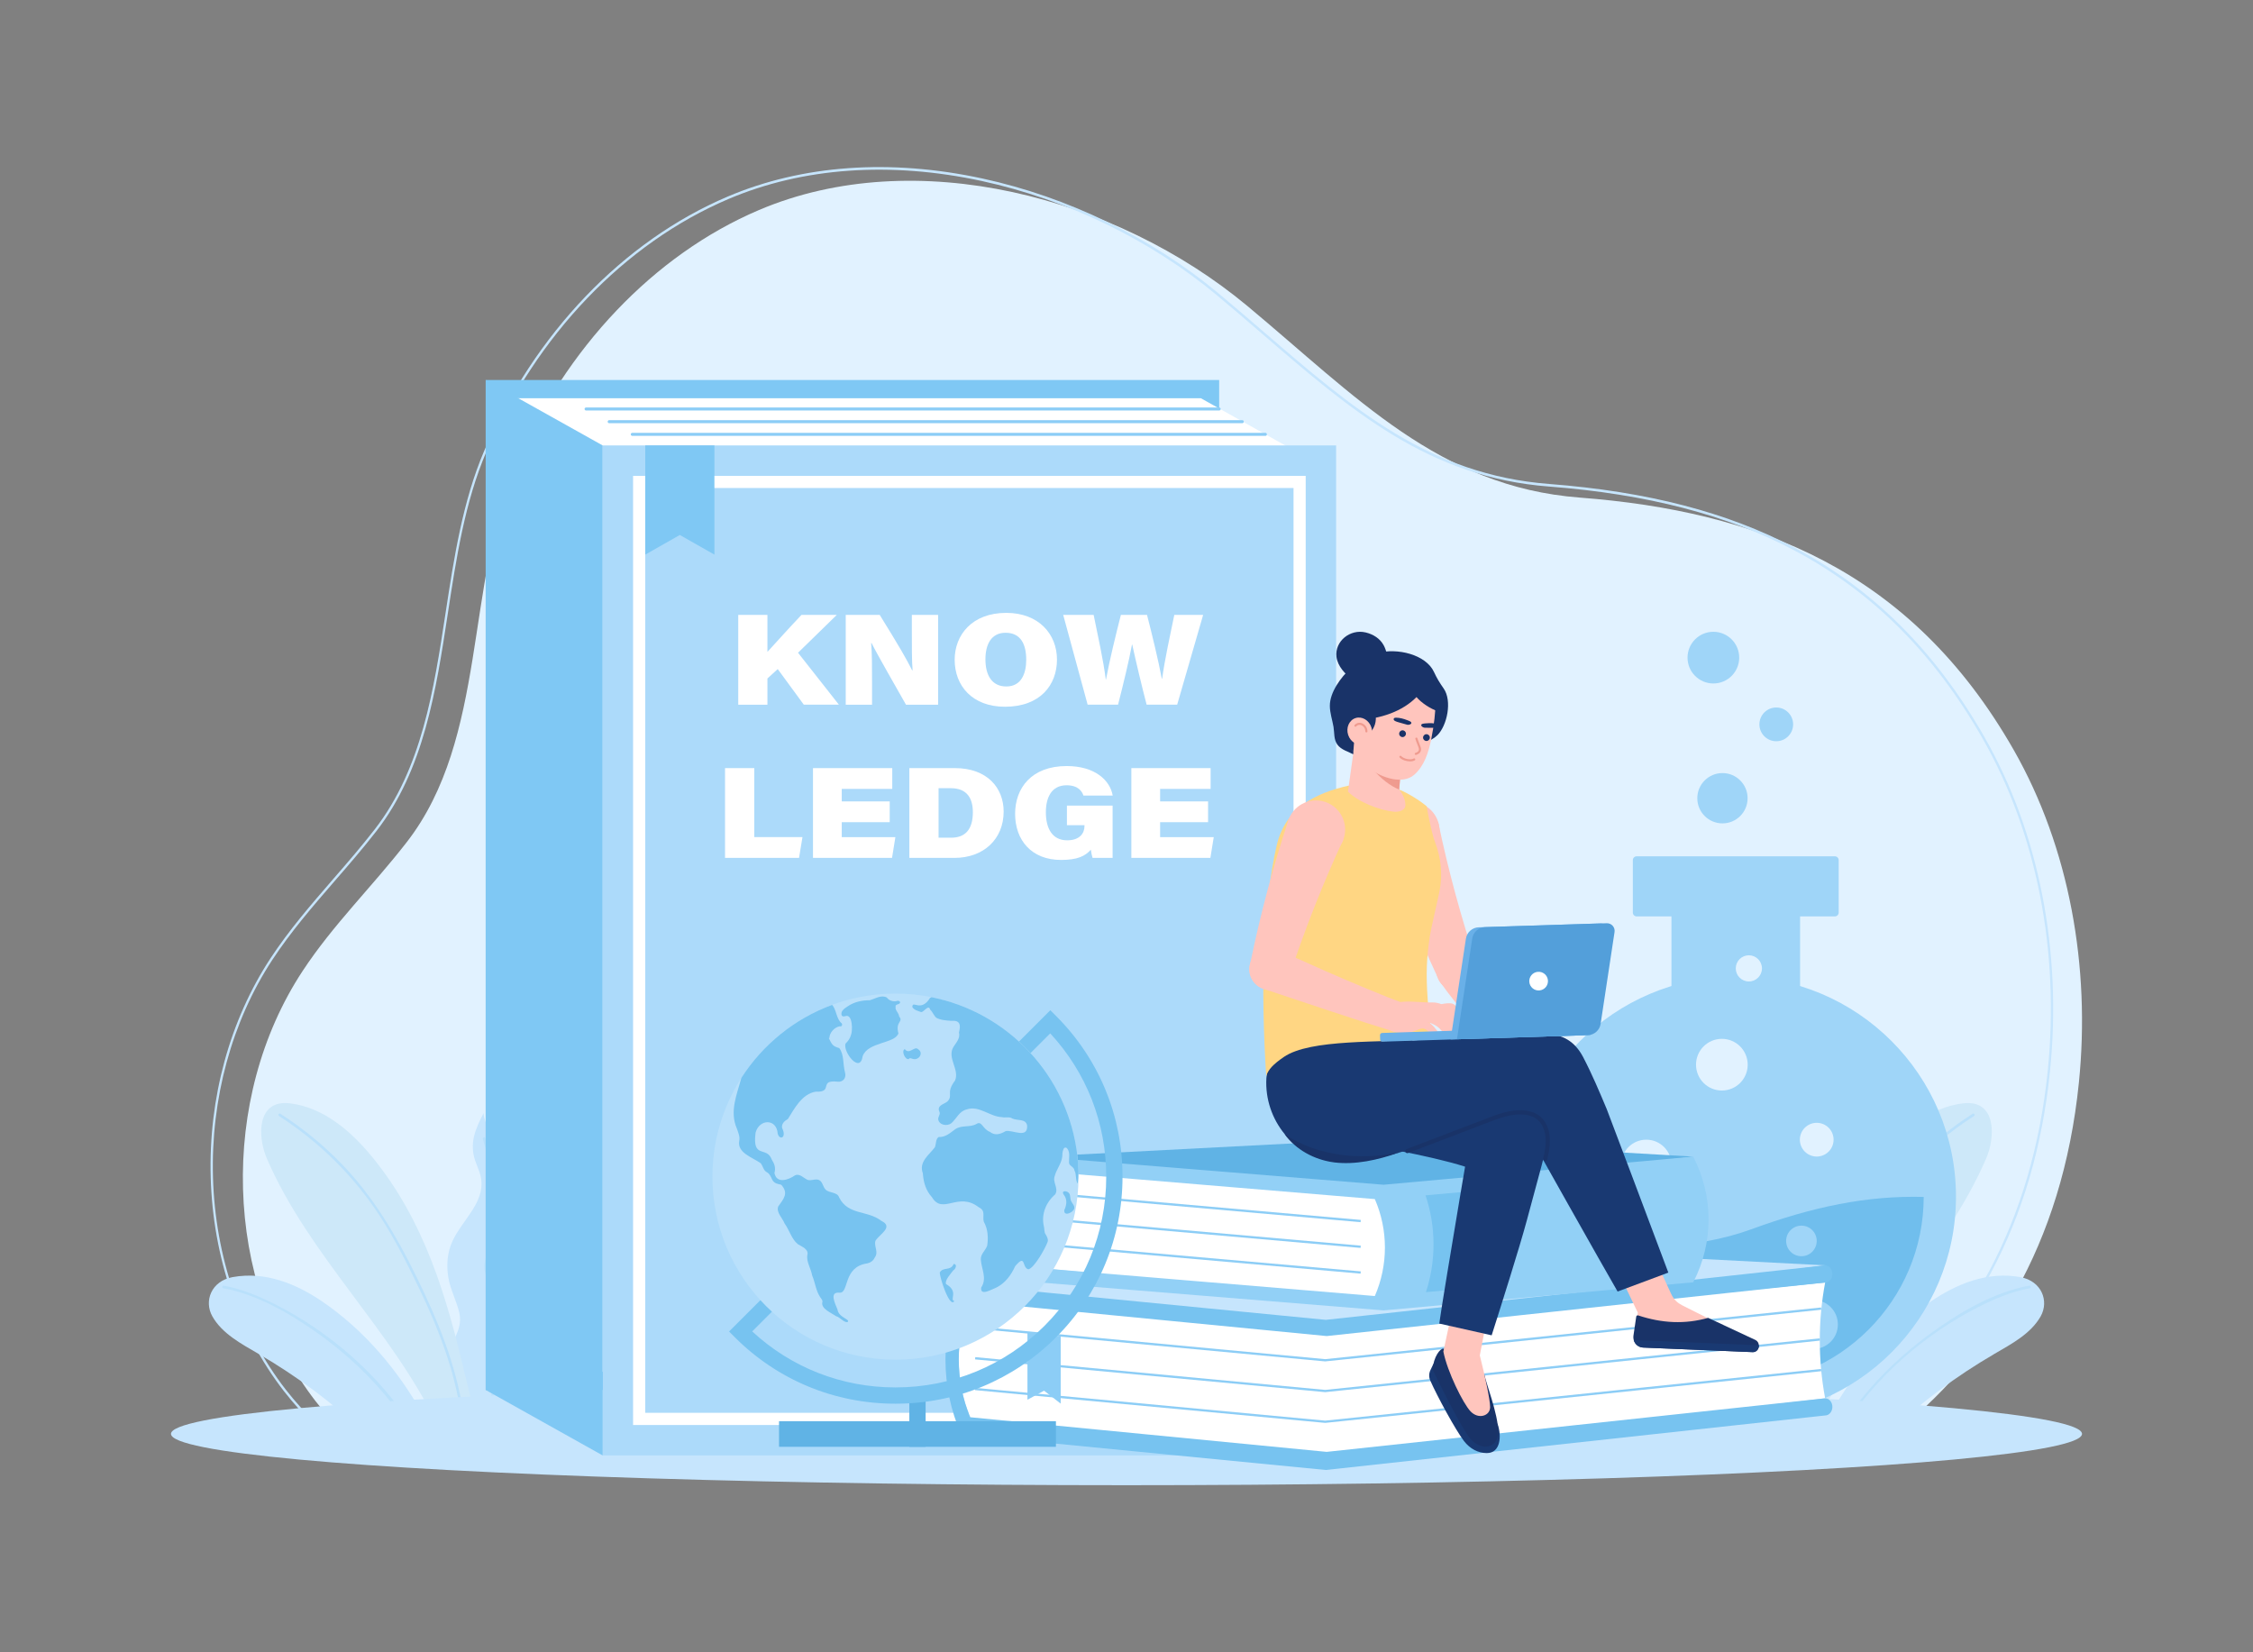 <svg xmlns="http://www.w3.org/2000/svg" enable-background="new 0 0 3000 2200" viewBox="0 0 3000 2200"><rect x="0" y="0" width="3000" height="2200" fill="#808080" stroke="none"/><path fill="#e1f2ff" d="M2515.99,1914.05H464c-15.6-14.87-30.19-30.86-43.57-48.12c-123.48-159.32-128.85-403.64-17.64-572.84
				c40.69-61.9,92.3-111.91,138.67-171.57c108.15-139.14,77.41-344.5,146.31-504.97c65.3-152.08,182.03-276.97,322.65-336.82
				c208.39-88.69,475.8-17.79,650.62,127.76c144.67,120.45,255.19,240.66,442.28,255.03c235.69,18.1,440.52,95.26,577.83,335.62
				c74.62,130.63,102.57,289.73,87.04,443.09C2746.23,1658.23,2649.41,1809.84,2515.99,1914.05z"/><path fill="#c6e5fd" d="M360.18,1275.97c25.05-38.01,53.25-70.6,83.12-105.1c20.08-23.08,38.12-44.03,55.69-66.65
					c62.62-80.6,78.71-185.87,94.28-287.76c11.22-73.45,22.82-149.41,51.66-216.6c66.89-155.74,184.96-278.97,323.94-338.09
					c99.31-42.29,216.6-50.63,339.16-24.12c114.04,24.73,225.42,78.79,313.61,152.22c21.26,17.65,42.51,35.99,61.25,52.17
					c118.36,101.99,220.58,190.07,379.86,202.35c130.78,10.04,237.61,37.74,326.57,84.67c104.96,55.4,187.72,137.86,253,252.11
					c72.57,126.95,103.61,284.93,87.42,444.86c-20.22,199.51-105.41,359.2-253.39,474.78l-0.39,0.3h-23.45v-3.44h22.51
					c146.9-114.82,231.58-273.63,251.69-472.02c16.11-159.14-14.77-316.32-86.95-442.6c-64.96-113.69-147.31-195.75-251.73-250.86
					c-88.62-46.74-195.09-74.34-325.49-84.36c-160.2-12.33-262.75-100.71-381.5-203.04c-18.74-16.16-39.97-34.5-61.21-52.13
					c-87.83-73.14-198.77-126.98-312.37-151.62c-122.01-26.38-238.71-18.1-337.52,23.97c-138.26,58.8-255.71,181.4-322.27,336.37
					c-28.65,66.74-40.21,142.45-51.41,215.77c-15.63,102.27-31.79,208.02-94.97,289.35c-17.62,22.68-35.71,43.66-55.81,66.78
					c-29.79,34.42-57.92,66.92-82.85,104.74c-53.94,82.12-82,184.99-79.03,289.63c2.97,105.43,37.28,205.65,96.62,282.21
					c13.01,16.72,27.58,32.8,43.32,47.79h23.9v3.44h-24.5l-0.71-0.09l-0.45-0.52c-15.93-15.16-30.68-31.42-43.85-48.35
					c-59.8-77.16-94.38-178.15-97.37-284.37C277.56,1462.34,305.84,1358.71,360.18,1275.97z"/><path fill="#c6e5fd" d="M2294.85,1708.21c2.99,24.38,4.71,48.75,5.3,73.05c0.42,15.52,0.35,31.01-0.18,46.47
					c-0.42,13.14-1.16,26.27-2.28,39.34c-0.18,2.7-0.39,5.41-0.63,8.08c-0.79,8.47-1.73,16.91-2.75,25.34h48.62
					c12.14-20.87,20.11-43.57,27.46-67.42c19.39-62.69,27.04-131.25,15.95-197.46c-6.5-38.84-21.92-79.9-57.53-105.79
					c-22.94-16.68-48.75-5.72-55.39,16.23c-7.52,24.87,0.18,52.12,6.18,77.45C2286.31,1651.66,2291.41,1679.76,2294.85,1708.21z"/><path fill="#b9e0fb" d="M2352.7,1663.25c8.32,60.02,6.15,122.33-9.98,180.88c-5.35,19.4-12.38,38.27-21.05,56.36h3.91
						c44.36-93.49,45.3-208.41,15.95-305.76c-6.88-22.76-15.63-45.48-28.62-65.5c-1.19-1.9-4.25-0.14-3.02,1.79
						C2334.99,1569.79,2346.44,1618.05,2352.7,1663.25z"/><path fill="#c6e5fd" d="M2522.78,1900.49c19.01-17.35,38.84-33.93,59.69-49.47c23.43-17.46,47.77-33.51,73.23-48.36
					c22.93-13.35,48.47-26.87,61.53-49.91c11.52-20.37,1.44-47.1-26.97-52.3c-44.18-8.04-85.31,9.41-118.57,31.96
					c-56.65,38.39-101.89,92.27-134.52,150.68c-3.25,5.81-6.37,11.6-9.39,17.41H2522.78z"/><path fill="#b9e0fb" d="M2454.91,1900.49c43.55-68.4,109.08-124.47,179.54-160.32c21.56-10.96,44.39-20.48,68.28-24.97
						c2.21-0.42,1.3-3.79-0.91-3.37c-47.31,8.89-92.02,35.19-130.48,63.11c-46.98,34.11-88.81,76.44-120.1,125.55H2454.91z"/><path fill="#b9e0fb" d="M2183.33,1678.14c56.14,61.47,88.65,140.87,104.12,222.35h3.56c-15.39-81.3-47.49-160.46-102.94-222.31
						c-1.44-1.65-2.91-3.27-4.43-4.88c-1.55-1.69-4.04,0.81-2.49,2.46C2181.89,1676.53,2182.63,1677.33,2183.33,1678.14z"/><path fill="#cde8f9" d="M2231.73,1770.03c-11.84,5.26-26,6.83-39.52,4.39s-26.31-8.89-35.68-17.98
						c11.33-6.63,23.2-10.64,37.2-8.47S2222.66,1760.23,2231.73,1770.03z"/><path fill="#cde8f9" d="M2276.06,1882.63c-12,3.96-25.52,4.21-37.74,0.7c-12.22-3.51-23.05-10.76-30.21-20.22
						c11.76-5.3,23.57-8.07,36.28-4.78C2257.1,1861.63,2269.3,1872.53,2276.06,1882.63z"/><path fill="#cde8f9" d="M2239,1649.55c-17.08,14.04-23.47,37.08-15.93,57.46c11.27-2.1,20.65-12.24,22.01-22.2
						C2246.44,1674.84,2244.71,1658.67,2239,1649.55z"/><path fill="#cde8f9" d="M2201.15,1711.88c-20.51,13.98-48.96,9.89-66.01-9.5C2156.23,1690.19,2182.85,1694.52,2201.15,1711.88z"/><path fill="#cde8f9" d="M2316.73,1769.22c-24.6,12.87-38.86,38.61-35.56,64.16c14.2-0.06,28.39-10,32.87-21.42
						C2318.51,1800.55,2321.02,1781.16,2316.73,1769.22z"/><path fill="#cde8f9" d="M2253.34,1834.46c-28.72,12.07-61.87,1.21-76.93-25.21C2205.32,1799.39,2236.21,1810.15,2253.34,1834.46z"/><path fill="#cde8f9" d="M2297.24,1878.04c-2.44-23.82,16.85-41.75,44.78-41.6C2342.43,1859.52,2323.89,1875.98,2297.24,1878.04z"/><path fill="#cde8f9" d="M2134.61,1629.63c13.5,2.63,26.68,8.03,36.76,16.55c10.08,8.52,16.78,20.33,16.69,32.13
						c-14.4-0.02-30.6-3.99-40.77-13.37C2137.11,1655.57,2133.66,1642.01,2134.61,1629.63z"/><path fill="#cde8f9" d="M2290.02,1703.07c1.63,11.81,0.07,23.96-6.02,34.21c-6.08,10.25-16.96,18.4-30.12,20.89
						c-4.84-11.99-5.88-26.34,1.12-36.86C2262,1710.8,2275.93,1704.97,2290.02,1703.07z"/><path fill="#cde8f9" d="M2371.15,1900.49h44.91c0.19-0.39,0.42-0.74,0.61-1.14c60.73-127.94,172.2-227.23,228.22-357.3
					c11.89-27.62,14.05-78.22-30.75-73c-44.75,5.22-81.83,37.16-110.28,72.09c-69.15,84.88-98.64,185.03-123.21,290.2
					c-4.96,21.24-13.22,44.71-9.94,66.88C2370.82,1899.04,2371.01,1899.72,2371.15,1900.49z"/><path fill="#b9e0fb" d="M2384.23,1900.49c6.07-61.94,27.58-121.21,54-177.34c28.49-60.53,60.4-119.58,106.85-168.36
						c24.95-26.2,52.98-49.25,83.4-68.83c1.89-1.22,0.14-4.26-1.77-3.03c-53.09,34.18-98.98,79.06-133.81,131.76
						c-20.23,30.6-36.94,63.59-52.88,96.59c-14.87,30.79-28.44,62.29-39.06,94.82c-10.02,30.71-17.14,62.28-20.24,94.4H2384.23z"/><path fill="#c6e5fd" d="M606.02,1843.5c1.55,1.9,3.2,3.79,4.92,5.72c2.53,2.99,5.2,6.08,7.83,9.48c4.53,5.9,8.15,12.47,10.75,19.42
					c2.73,7.16,4.26,14.72,4.78,22.36h77.43c0.01-4.02-0.27-8.05-0.9-12.07c-1.55-9.98-4.21-19.95-4.11-29.75
					c0.04-3.27,0.39-6.5,1.19-9.73c1.05-4.14,2.74-7.97,4.88-11.59c4.95-8.29,12.19-15.45,18.86-22.9c2-2.21,3.93-4.46,5.76-6.78
					c7.8-9.87,13.21-21.5,16.12-33.75c3.3-13.73,3.51-28.27,0.49-42.01c-1.05-5.09-2.6-10.05-4.6-14.82
					c-12.05-29.08-47.66-46.12-49.38-80.64c-1.23-24.83,18.26-49.42,9.87-72.84c-6.36-17.84-22.37-29.29-37.48-39.48
					c-7.8-5.27-13.98-8.53-19.32-16.79c-2.84-4.39-9.38-18.05-9.1-25.32c-5.27,10.12-10.36,20.44-12.93,31.54
					c-2.39,10.4-1.93,21.35,1.51,31.43c3.51,10.22,8.46,19.32,8.6,30.45c0.42,28.8-25.78,50.05-38.18,76.01
					c-7.52,15.67-8.82,32.66-6.01,49.66c2.84,17,11.48,31.65,14.89,48.36c2.21,11.03-1.02,20.76-5.3,30.31
					c-3.13,7.06-6.85,14.01-9.31,21.35c-0.63,1.93-1.19,3.93-1.62,5.94c-0.07,0.21-0.11,0.39-0.14,0.6
					c-3.37,16.4,2.25,25.92,10.43,35.79C605.99,1843.46,606.02,1843.46,606.02,1843.5z"/><path fill="#c6e5fd" d="M572.21,1900.49c-3.03-5.8-6.14-11.59-9.39-17.41c-32.63-58.41-77.87-112.29-134.52-150.68
					c-33.26-22.55-74.39-40-118.57-31.96c-28.41,5.2-38.49,31.93-26.94,52.3c13.03,23.04,38.56,36.56,61.5,49.91
					c25.46,14.86,49.8,30.91,73.23,48.36c20.85,15.54,40.67,32.13,59.69,49.47H572.21z"/><g><path fill="#b9e0fb" d="M544.62,1900.49h4.63c-44.02-70-110.87-127.4-182.76-163.76c-21.57-10.92-44.43-20.41-68.31-24.9
						c-2.18-0.42-3.13,2.95-0.91,3.37c46.01,8.68,89.39,33.96,126.97,60.87C471.26,1809.74,513.17,1851.76,544.62,1900.49z"/></g><g><path fill="#b9e0fb" d="M727.85,1900.49c21.17-71.43,56.84-139.18,111.49-190.21c0.74-0.74,1.51-1.4,2.25-2.11
						c1.65-1.51-0.84-4-2.49-2.46c-1.44,1.33-2.88,2.67-4.32,4.07c-54.12,51.38-89.53,119.26-110.55,190.7H727.85z"/></g><g><path fill="#cde8f9" d="M786.77,1793.06c10.74,5.84,23.94,8.38,36.84,7.1c12.9-1.28,25.41-6.38,34.9-14.23
						c-10.16-7.08-21.02-11.75-34.35-10.76C810.84,1776.16,796.04,1784.53,786.77,1793.06z"/><path fill="#cde8f9" d="M736.62,1895.63c10.99,4.62,23.69,5.87,35.44,3.49c11.75-2.38,22.48-8.39,29.93-16.75
						c-10.66-5.87-21.57-9.36-33.77-7.22C756.03,1877.3,743.74,1886.64,736.62,1895.63z"/><path fill="#cde8f9" d="M788.98,1679.2c15.01,14.48,19.29,36.64,10.67,55.23c-10.45-2.82-18.5-13.07-19.04-22.53
						C780.08,1702.43,782.92,1687.35,788.98,1679.2z"/><path fill="#cde8f9" d="M819.89,1740.67c18.24,14.69,45.3,12.97,62.8-3.97C863.77,1723.64,838.4,1725.71,819.89,1740.67z"/><path fill="#cde8f9" d="M706.89,1785.92c22.17,13.95,33.65,39.23,28.63,63.01c-13.35-1.13-25.95-11.54-29.31-22.61
						C702.86,1815.25,701.95,1796.83,706.89,1785.92z"/><path fill="#cde8f9" d="M761.6,1852.03c26.11,13.51,58.1,5.78,74.24-17.94C809.4,1822.66,779.54,1830.46,761.6,1852.03z"/><path fill="#cde8f9" d="M717.04,1889.72c4.09-22.22-12.71-40.53-38.99-42.49C675.93,1868.91,692.14,1885.79,717.04,1889.72z"/><path fill="#cde8f9" d="M888.65,1668.31c-12.89,1.46-25.7,5.55-35.81,12.81c-10.12,7.26-17.31,17.86-18.11,28.96
						c13.54,1.06,29.08-1.46,39.35-9.51S888.61,1680.02,888.65,1668.31z"/><path fill="#cde8f9" d="M736.97,1725.71c-2.42,10.98-1.86,22.53,3.09,32.62c4.95,10.09,14.57,18.58,26.76,21.91
						c5.45-10.91,7.51-24.33,1.72-34.75C762.75,1735.08,750.08,1728.56,736.97,1725.71z"/></g><path fill="#cde8f9" d="M583.93,1900.49h44.91c0.14-0.77,0.34-1.45,0.46-2.26c3.27-22.18-4.98-45.64-9.94-66.88
					c-24.58-105.17-54.06-205.32-123.21-290.2c-28.46-34.93-65.53-66.87-110.28-72.09c-44.79-5.22-42.64,45.39-30.75,73
					c56.01,130.07,167.49,229.35,228.22,357.3C583.51,1899.75,583.73,1900.1,583.93,1900.49z"/><g><path fill="#b9e0fb" d="M505.68,1618.92c18.92,29.03,34.73,60.12,49.87,91.25c15.06,30.96,28.83,62.62,39.61,95.34
						c10.17,30.89,17.45,62.65,20.6,94.97h3.52c-5.99-61.51-27.06-120.39-53.13-176.22c-29.08-62.3-61.89-123.04-109.78-173.03
						c-24.89-25.98-52.84-48.84-83.09-68.31c-1.91-1.23-3.67,1.81-1.77,3.03C424.91,1520.33,470.99,1565.67,505.68,1618.92z"/></g><g><path fill="#b9e0fb" d="M671.28,1609.3c-1.02,18.69-9.31,33.3-17.74,49.45c-5.58,10.68-10.22,22.16-7.9,34.39
						c2.6,13.7,11.13,25.36,17.67,37.33c8.5,15.49,12.22,32.52,10.68,50.12c-2.77,32.21-19.35,61.22-22.58,93.39
						c-0.88,8.81-1,17.66-0.78,26.5h3.51c-0.18-6.85-0.17-13.71,0.29-20.57c2.18-32.45,17.98-61.25,22.41-93.21
						c2.04-14.89,1.05-29.96-4.11-44.15c-4.78-13.07-13.21-24.23-19.07-36.77c-8.61-18.44-3.65-33.37,5.69-50.37
						c7.06-12.85,13.14-25.18,14.89-39.97c1.9-15.7,0.74-33.75-5.65-48.36c-3.09-7.09-7.23-13.59-10.85-20.41
						c-5.23-9.87-8.89-20.27-11.34-31.12c-0.49-2.21-3.86-1.3-3.37,0.91c3.51,15.59,10.08,28.91,17.7,42.78
						C669.24,1574.81,672.23,1591.6,671.28,1609.3z"/></g><ellipse cx="1500" cy="1909.17" fill="#c6e5fd" rx="1272.33" ry="68.35"/><g><rect width="976.65" height="1344.78" x="646.74" y="505.96" fill="#7fc8f4"/><polygon fill="#fff" points="671.04 530.27 671.04 1826.44 1754.81 1826.44 1754.81 617.38 1599.08 530.27"/><rect width="976.65" height="1344.78" x="802.47" y="593.07" fill="#acdafa"/><polygon fill="#7fc8f4" points="802.47 1937.85 646.74 1850.75 646.74 505.96 802.47 593.07"/><path fill="#fff" d="M1738.61,1897.34H842.98V633.58h895.63V1897.34z M859.19,1881.14h863.22V649.79H859.19V1881.14z"/><path fill="#8ccdf6" d="M1623.39,546.59H780.42c-1.12,0-2.03-0.91-2.03-2.03c0-1.12,0.91-2.03,2.03-2.03h842.96
								c1.12,0,2.03,0.91,2.03,2.03C1625.41,545.68,1624.5,546.59,1623.39,546.59z"/><path fill="#8ccdf6" d="M1654.15,563.47H811.19c-1.12,0-2.03-0.91-2.03-2.03c0-1.12,0.91-2.03,2.03-2.03h842.96
								c1.12,0,2.03,0.91,2.03,2.03C1656.17,562.57,1655.27,563.47,1654.15,563.47z"/><path fill="#8ccdf6" d="M1684.92,580.36H841.95c-1.12,0-2.03-0.91-2.03-2.03c0-1.12,0.91-2.03,2.03-2.03h842.96
								c1.12,0,2.03,0.91,2.03,2.03C1686.94,579.46,1686.04,580.36,1684.92,580.36z"/><g><polygon fill="#7fc8f4" points="951.28 738.46 905.23 712.31 859.19 738.46 859.19 593.07 951.28 593.07"/></g><g><path fill="#fff" d="M983.02,818.74h38.84V868c14.49-15.74,26.94-29.89,45.36-49.27h47.01l-51.61,50.37l54.43,69.18h-46.73
						l-34.73-47.42l-13.73,12.54v34.89h-38.84V818.74z"/><path fill="#fff" d="M1126.14,938.28V818.74h45.27c26.48,42.82,35.42,58.35,43.13,73.74h0.64
						c-1.07-11.24-1.02-32.86-1.02-52.64v-21.1h34.98v119.54h-42.77c-9.32-16.6-38.71-67.5-45.8-82.05h-0.58
						c1.14,13.66,1.2,29.53,1.2,52.98v29.08H1126.14z"/><path fill="#fff" d="M1407.43,878.23c0,33.75-22.28,62.78-69.28,62.78c-43.11,0-66.95-27.52-66.95-62.6
						c0-32.92,23.1-62.39,68.72-62.39C1383.07,816.01,1407.43,844.34,1407.43,878.23z M1312.16,877.82c0,20.79,8.27,36.2,27.86,36.2
						c20.14,0,26.46-17.62,26.46-35.51c0-20.75-7.33-36-27.52-36C1319.73,842.51,1312.16,858.31,1312.16,877.82z"/><path fill="#fff" d="M1448.26,938.28l-32.54-119.54h40.54c5.38,26.36,13.22,61.81,16.12,85.9h0.35
						c4.44-24.31,12.99-59.26,19.79-85.9h34.81c6.59,25.58,15.26,61.33,19.68,84.94h0.46c3.4-25.41,11.15-60.51,16.17-84.94h38.41
						l-34.58,119.54h-40.67c-6.58-25.1-14.36-58.05-19.16-80.01h-0.35c-3.98,21.77-11.7,53.1-18.54,80.01H1448.26z"/><path fill="#fff" d="M965.42,1022.71h38.96v91.88h64.16l-4.56,27.66h-98.56V1022.71z"/><path fill="#fff" d="M1184.71,1094.7h-63.87v19.96h71.41l-4.46,27.6h-105.25v-119.54h105.56v27.66h-67.26v16.66h63.87V1094.7z"/><path fill="#fff" d="M1210.87,1022.71h60.56c43.13,0,64.99,26.41,64.99,57.86c0,36.93-27.01,61.69-65.37,61.69h-60.18V1022.71z
						 M1249.76,1115.38h16.78c19.26,0,28.88-11.61,28.88-33.91c0-18.34-7.63-31.78-28.83-32h-16.83V1115.38z"/><path fill="#fff" d="M1481.52,1142.25h-26.72c-0.86-2.55-1.71-6.79-2.28-10.87c-7.66,8.52-17.76,13.6-39.72,13.6
						c-39.46,0-61.12-26.49-61.12-61.41c0-34.01,21.58-63.59,68.62-63.59c37.97,0,57.89,19.2,61.32,39.29h-38.95
						c-1.81-5.53-6.97-13.69-22.44-13.69c-20.3,0-27.61,16.6-27.61,35.99c0,21.12,8.29,37.29,28.36,37.29
						c17,0,23.06-9.67,23.06-18.92v-1.23h-23.38v-26.1h60.84V1142.25z"/><path fill="#fff" d="M1608.63,1094.7h-63.87v19.96h71.41l-4.46,27.6h-105.25v-119.54h105.56v27.66h-67.26v16.66h63.87V1094.7z"/></g><g><circle cx="2311.27" cy="1593.42" r="293.22" fill="#9fd5f8"/><path fill="#9fd5f8" d="M2443.21,1220.19h-263.89c-2.82,0-5.1-2.28-5.1-5.1v-69.84c0-2.82,2.28-5.1,5.1-5.1h263.89
						c2.82,0,5.1,2.28,5.1,5.1v69.84C2448.31,1217.9,2446.03,1220.19,2443.21,1220.19z"/><rect width="171.29" height="609.09" x="2225.62" y="1180.16" fill="#9fd5f8"/><circle cx="2292.76" cy="1417.6" r="34.41" fill="#e1f2ff"/><circle cx="2281.45" cy="875.62" r="34.41" fill="#9fd5f8"/><circle cx="2293.55" cy="1062.82" r="33.49" fill="#9fd5f8"/><circle cx="2365.2" cy="964.48" r="22.46" fill="#9fd5f8"/><circle cx="2192.14" cy="1550.95" r="33.49" fill="#e1f2ff"/><circle cx="2419.07" cy="1517.46" r="22.46" fill="#e1f2ff"/><circle cx="2328.71" cy="1289.38" r="17.44" fill="#e1f2ff"/><path fill="#70beed" d="M2332.29,1636.64c-73.21,26.89-175.97,32.14-265.25,11.08c24.83,112.05,124.85,195.99,244.2,195.99
						c137.91,0,250.13-112.13,250.3-250.04C2485.84,1591.7,2413.57,1606.82,2332.29,1636.64z M2258.31,1801.01
						c-28.01,0-50.69-22.68-50.69-50.7s22.68-50.78,50.69-50.78c28.01,0,50.78,22.77,50.78,50.78S2286.32,1801.01,2258.31,1801.01z
						 M2398.71,1631.91c11.26,0,20.36,9.11,20.36,20.36c0,11.26-9.11,20.36-20.36,20.36s-20.37-9.11-20.37-20.36
						C2378.34,1641.02,2387.45,1631.91,2398.71,1631.91z M2414.59,1796.11c-18.02,0-32.64-14.61-32.64-32.64
						s14.61-32.64,32.64-32.64s32.64,14.61,32.64,32.64S2432.61,1796.11,2414.59,1796.11z"/></g><g><path fill="#fff" d="M2430.29,1707.61l-663.76,65.73L1292,1732.83c-20.46,47.7-20.46,106.5,0,154.2l474.53,54.31l663.76-79.53
							C2420.77,1811.03,2420.77,1758.39,2430.29,1707.61z"/><polygon fill="#c6e5fd" points="1279.99 1709.99 1920.64 1658.37 2430.29 1684.77 1765.38 1770.67"/><polygon fill="#8ccdf6" points="1764.56 1812.68 1298.35 1769.07 1298.63 1766.08 1764.55 1809.69 2424.82 1740.86 2425.13 1743.85"/><polygon fill="#8ccdf6" points="1764.56 1853.61 1298.35 1810 1298.63 1807.01 1764.55 1850.62 2423 1781.98 2423.31 1784.97"/><polygon fill="#8ccdf6" points="1764.56 1894.54 1298.35 1850.93 1298.63 1847.94 1764.55 1891.55 2424.82 1822.72 2425.13 1825.71"/><path fill="#77c3f0" d="M2430.29,1861.81l-663.76,71.32l-474.53-46.1c-20.46-47.7-20.46-106.5,0-154.2l474.53,46.1l663.76-71.32
							c5.32,0,9.63-5.11,9.63-11.42s-4.31-11.42-9.63-11.42l-664.91,72.58l-485.39-47.36c-28.08,62.47-28.08,137.43,0,199.89
							l485.39,47.36l664.91-72.58c5.32,0,9.63-5.11,9.63-11.42S2435.6,1861.81,2430.29,1861.81z"/><g><polygon fill="#8ccdf6" points="1412.37 1868.87 1390.24 1851.69 1368.11 1863.68 1368.11 1774.38 1412.37 1779.57"/></g><g><polygon fill="#77c3f0" points="1571.67 1695.77 1925.77 1671.1 2256.9 1685.26 1880.75 1720.01"/></g><g><polygon fill="#60b3e5" points="2254.61 1540.03 1844.45 1516.02 1381.78 1540.03 1842.31 1588.58"/><path fill="#fff" d="M1381.78,1688.23l448.89,41.86l46.25-61.43l-46.25-76.82l-448.89-32.69l0,0
							C1391,1601.66,1391,1645.72,1381.78,1688.23L1381.78,1688.23z"/><path fill="#92d0f6" d="M1381.78,1688.23l448.89,37.4c17.9-41.12,17.9-87.95,0-129.07l-448.89-37.4c-5.15,0-9.33-4.28-9.33-9.56
							c0-5.28,4.18-9.56,9.33-9.56l460.53,37.4l412.31-37.4c27.22,52.29,27.22,115.03,0,167.31l-412.31,37.4l-460.53-37.4
							c-5.15,0-9.33-4.28-9.33-9.56C1372.44,1692.51,1376.62,1688.23,1381.78,1688.23z"/><rect width="3" height="426.52" x="1597.87" y="1393.67" fill="#8ccdf6" transform="rotate(-84.968 1599.47 1607.01)"/><rect width="3" height="426.52" x="1597.87" y="1427.93" fill="#8ccdf6" transform="rotate(-84.968 1599.47 1641.271)"/><rect width="3" height="426.52" x="1597.87" y="1462.19" fill="#8ccdf6" transform="rotate(-84.968 1599.47 1675.533)"/><g><path fill="#77c3f0" d="M1898.72,1720.43l100.72-9.13c7.89-42.55,6.45-86.48-4.21-128.55l-97.04,8.84
								C1912.2,1633.33,1912.39,1678.6,1898.72,1720.43z"/></g></g></g><g><rect width="21.68" height="68.22" x="1210.84" y="1858.17" fill="#60b3e5"/><rect width="368.71" height="34.11" x="1037.32" y="1892.28" fill="#60b3e5"/><path fill="#77c3f0" d="M1192.35,1869.01c-80.89,0-156.85-31.42-213.89-88.47l-7.66-7.66l427.78-427.78l7.66,7.66
							c57.05,57.05,88.46,133,88.46,213.89c0,80.89-31.42,156.84-88.46,213.89C1349.2,1837.59,1273.24,1869.01,1192.35,1869.01z
							 M1001.6,1772.73c51.98,48.19,119.29,74.6,190.75,74.6c75.09,0,145.61-29.16,198.56-82.11
							c52.95-52.95,82.11-123.46,82.11-198.56c0-71.46-26.41-138.77-74.59-190.75L1001.6,1772.73z"/><circle cx="1192.38" cy="1566.66" r="243.73" fill="#b9e0fb"/><path fill="#77c3f0" d="M1165.76,1652.02c-2.43,7.4,4.63,14.99-0.98,22.33c-1.73,4.23-5.72,6.9-10.13,7.86
								c-32.32,4.54-23.93,39.47-36.43,38.97c-14.88-1.64-5.88,15.03-3.07,22.3c1.34,11.2,18.81,13.38,13.08,16.94
								c-5.32,0.13-9.4-6.49-14.97-7.95c-6.24-4.48-20.21-9.77-18.28-18.51c0.82-2.23-1.07-4.43-2.5-6.33
								c-6.06-8.63-6.95-19.82-11.02-29.32c-1.5-9.06-8.06-18.51-6.4-27.27c2.11-7.83-7.47-11.19-12.72-14.49
								c-8.52-6.95-11.08-18.67-17.58-27.46c-2.75-7.31-11.33-14.6-8.56-22.58c7.04-10.2,14.49-17.55,4.02-29.07
								c-6.4-1.59-10.24-1.7-13.08-9.15c-1.47-3.04-3.22-6.25-6.43-7.74c-4.36-2.5-4.79-8.2-7.81-11.76
								c-10.61-7.63-31.61-13.74-28.55-29.71c1.18-5.49-1.29-11.01-3.13-16.31c-10.11-23.1,0.07-45.44,5.97-67.63
								c28.41-44.22,70.72-78.67,120.77-97.15c5.9,6.07,5.57,19.08,12.92,24.62c1.16,2.05-0.09,4.65-2.64,3.86
								c-6.91,1.16-13.7,8.29-13.83,15.49c-0.27,0.11-0.55,0.14-0.84,0.21c4.04,8.02,4.73,10.83,13.94,13.31
								c6.68,8.58,4.73,21.94,7.63,32.29c2.16,6.95-2.22,13.26-9.76,12.45c-26.16-2.86-4.66,14.44-29.36,13.33
								c-18.1,2.98-28.25,22.51-36.9,36.36c-4.41,2.47-8.88,6.4-7.67,12.03c6.45,13.22-3.41,16.62-5.88,7.58
								c-1.32-20.32-24.32-20.01-29.45-1.55c-4.75,36,15.1,17.56,21.44,35.86c3.56,5.57,5.68,11.08,3.65,17.85
								c2.77,14.99,18.73,9.33,27.44,3.22c6.36-2.86,11.65,4.07,16.94,6.13c4.98,1.45,10.76-2.13,15.35,0.3
								c4.56,2.43,4.79,9.08,8.49,12.69c4.9,4.79,15.58,2.84,17.96,10.4c11.99,23.91,37.59,16.72,56.05,31.04
								C1190.55,1633.65,1171.04,1643.37,1165.76,1652.02z"/><path fill="#77c3f0" d="M1197.25,1353.37c-0.18-4.69-5.91-8.41-4.61-12.77c-1.03-2.51,2.5-3.3,4.22-3.9
								c4.15-2.19-0.14-5.37-3.22-3.74c-4.73,0.9-10-0.8-12.74-4.75c-7.2-4.01-15.52,1.51-22.51,3.57
								c-10.42,0.02-20.95,2.11-29.66,8.16c-3.76,2.49-9.18,5.75-8.24,10.97c0.5,2.78,2.8,2.74,5.03,2.08
								c9.95-3.74,10.12,19.9,7.43,25.56c-1.09,4.3-4.03,8.01-7.1,10.98c-3.64,11.02,19.31,40.58,22.8,16.94
								c6.55-19.37,42.88-16.63,47.64-30.54C1191.86,1359.84,1203.5,1360.71,1197.25,1353.37z"/><path fill="#77c3f0" d="M1436.02,1559.75c0.02,0.02,0,0.04,0,0.04c-0.12,5.47-0.45,10.92-0.95,16.33
								c-3.31-5.16-1.41-12.17-4.32-17.56c-0.54-5.4-7.74-6.07-7.27-11.04c-0.25-5.93,1.68-12.69-2.16-17.92
								c-1.43-2.41-4.43-2.13-5.22,0.55c-1.54,3.14-1.5,6.65-1.66,10.04c-1.11,9.15-7.54,16.51-9.88,25.27
								c-3.59,8.58,5.54,16.63,0.48,24.85c-12.03,10.2-18.81,26.37-15.1,42.22c1.05,3.84,0.05,7.93,2.57,11.33
								c1.72,2.89,3.41,5.88,2.57,9.38c-2.7,7.99-17.99,35.47-25.77,36.81c-8.83-2.09-2.98-21.35-17.44-4.31
								c-5.47,11.9-13.06,22.57-25.21,28.62c-5.63,2.02-21.82,12.17-20.12-0.12c8.06-11.85,0.48-24.3-0.52-37.02
								c-0.48-7.43,6.18-12.15,8.47-18.56c1.7-10.65,1-22.37-4.48-31.89c-2.14-7.7,3.07-14.58-6.83-19.4
								c-27.3-21.17-47.78,10.54-62.13-13.19c-8.31-9.2-11.38-19.9-12.22-31.98c-5.68-15.17,8.24-24.34,15.96-34.56
								c1.91-4.18,0.91-11.22,5.16-13.79c8.9,0.66,15.4-5.57,22.05-10.35c8.51-5.84,19.35-2.04,28.12-6.91
								c7.38-4.86,7.99,6.56,17.94,10.42c7.18,5.61,14.24,2.97,21.21-1.04c9.34-1.79,29.43,10.65,28.43-7.33
								c-1.66-9.51-13.42-6.2-19.82-9.42c-3.95-2.77-9.36-0.61-13.9-1.8c-16.37-0.7-30.52-16.15-47.12-10.13
								c-9.7,2.43-13.2,12.22-20.01,18.19c-5.5,4.4-16.15,2.72-17.53-4.91c-0.5-3.5,3.27-7.04,1.63-10.17
								c-3.97-8.49,5.63-9.9,10.49-13.74c8.34-8.33-2.57-11.13,10.31-28c6.13-14.79-10.81-29.84-2.34-44.47
								c3.7-5.9,9.61-11.86,7.52-19.51c2.56-9.88,1.72-16.55-10.31-15.46c-6.59-0.54-14.04-0.86-19.92-4.13
								c-3.31-3-4.82-7.68-8.06-10.76c-2.41-7.72-8.13,3.32-12.04,3.22c-3.97-1.36-9.65-2.82-11.77-6.68
								c0.16-10.04,11.17,7.68,23.53-12.08c0.75-0.45,1.45-0.8,2.07-1.09c4.13,0.82,8.22,1.75,12.28,2.79
								c1.29,0.52,2.77,0.98,4.61,1.25c0,0,0.02,0,0.04,0C1358.29,1359.56,1432.96,1450.7,1436.02,1559.75z"/><path fill="#77c3f0" d="M1423.92,1589.36c-2.03-4.23-11.82-4.94-7.4,1.41c4.9,6.17,3.79,13.79,0.68,20.42
								c-1.14,9.39,12.4,3.05,13.27-2.29c0.66-3.71-2.96-6.66-4.41-10.13C1424.83,1595.83,1425.55,1592.09,1423.92,1589.36z"/><path fill="#77c3f0" d="M1222.49,1396.98c-4.92-4.72-11.53,7.85-17.71-0.06c-5.07,2,0.48,14.89,5.5,13.15
								c0.37-1.98,3.4-0.7,4.7-0.3C1223.3,1412.74,1230.49,1401.96,1222.49,1396.98z"/><path fill="#77c3f0" d="M1269.8,1683.04c-3.88,9.49-13.84,3.49-18.38,11.07c-0.89,4.51,12.85,48.25,19.31,38.31
								c-6.98-2.06,6.52-12.56-11.02-22.74c-2.08-4.99,6.51-13.9,9.57-18.18C1272.47,1689.92,1275.19,1682.85,1269.8,1683.04z"/></g><g><path fill="#193368" d="M1828.84,1017.09c1.89,0.19,3.73,0.14,5.35-0.26c5.9-1.46,6.56-10.35,10.64-14.37
							c9.29-9.14,18.21-11.43,30.76-11.53c15.25-0.13,29.27-3,38.31-11.95c13.14-13,19.91-45.82,8.44-62.23
							c-5.95-8.52-9.02-13.64-12.95-22.1c-10.79-23.17-48.91-32.38-75.34-25.1c-13.39,3.69-25.74,10.81-35.68,20.19
							c-12.91,12.19-27.67,31.89-27.6,50.12c0.03,9.39,3.31,18.71,4.87,27.92c1.33,7.84,0.16,16.73,5.11,23.61
							c5.07,7.05,14.49,9.33,22.25,13.43c4.9,2.59,9.29,6.03,14.19,8.63C1820.19,1015.05,1824.64,1016.67,1828.84,1017.09z"/><path fill="#193368" d="M1779.6,874.62c1.48,12.33,11.63,23.54,21.9,30.13c9.09,5.83,26.62,7.99,36.15,2.05
							c14.6-9.1,11.67-34.77,4.88-47.49c-4.9-9.16-13.95-14.8-24.07-17.22C1797.8,837.15,1777.1,853.73,1779.6,874.62z"/><path fill="#ffc5bd" d="M2180.82,1747.72l-31.13-64.82l48.69-18.41l26.77,58.12c3.66,8.02,8.57,12.19,15.07,15.54
													l44.59,22.41c10.7,5.51,6.41,21.71-5.61,21.2l-102.52-4.29L2180.82,1747.72z"/><path fill="#193368" d="M2174.96,1778.89c-0.19,1.93-0.04,3.64,0.46,5.37c1.48,5.53,6.43,9.72,12.45,9.97l146,6.11
														c4.32,0.18,8-3.42,8.2-8.2c0.01-0.34,0.03-0.68-0.07-0.91c-0.1-2.97-1.7-5.65-4.38-7.02l-63.12-29.52
														c-30.87,8.73-61.2,7.25-93.17-3.24c-1.16-0.38-2.39,0.35-2.57,1.55L2174.96,1778.89z"/><path fill="#193972" d="M2175.42,1784.26c1.48,5.53,6.43,9.72,12.45,9.97l146,6.11c4.32,0.18,8-3.42,8.2-8.2
												c0.01-0.34,0.03-0.68-0.07-0.91L2175.42,1784.26z"/><path fill="#193972" d="M1911.42,1817.93l-2.72-2.09l-4.08,8.64c-2.03,4.3-2.09,9.24-0.18,13.59
								c9.29,21.15,33.85,66.22,44.98,80.73c7.78,10.13,18.74,15.94,30.08,15.94c0.1,0,0.21,0,0.31,0
								c18.28,0,19.95-22.71,14.35-38.62L1911.42,1817.93z"/><path fill="#193368" d="M1953.04,1802.72l-31.13-7.05c-4.26-0.49-13.2,11.18-14.34,27.98c0,0,34.77,71.79,48.69,89.91
								c15.7,20.45,39.45,14.82,38.77-8.11c-0.7-23.95-16.24-63.6-18.3-74.59L1953.04,1802.72z"/><path fill="#ffc5bd" d="M1970.45,1804.64l11.57-60.21l-45.63-12.13l-14.48,67.19c5.22,26.92,26.34,69.3,36.18,79.69
													c10.53,11.12,26.08,6.09,26.08-5.61C1984.17,1863.92,1977.48,1832.37,1970.45,1804.64z"/><circle cx="1878.05" cy="1106.2" r="38.81" fill="#ffc5bd"/><circle cx="1940.06" cy="1291.97" r="27.44" fill="#ffc5bd"/><path fill="#ffc5bd" d="M1914.86,1093.91l0.28,1.33c13.36,63.61,30.37,126.39,50.96,188.04v0l-52.06,17.38l-0.28-0.6
												c-27.55-58.86-51.69-119.26-72.29-180.9l-0.22-0.67L1914.86,1093.91z"/><path fill="#ffc5bd" d="M2178.01,1736.72c-21.13-38.39-45.81-78.12-77.57-124.85c-16.95-24.94-30.21-52.72-43.03-79.59
						c-7.12-14.93-14.49-30.37-22.42-45.19c-6.4-11.95-13.74-23.52-20.83-34.7c-8.49-13.38-17.26-27.19-24.37-41.64
						c6.85-3.31,28.86-13.92,29.16-14.07c9.95-4.8,20.08-7.76,30.15-8.82c1.4-0.15,2.77-0.26,4.12-0.34
						c21.72-1.26,35.7,6.38,45.34,24.77c11.63,22.19,21.55,45.78,31.13,68.59l4.75,11.29c16.94,40.08,79.54,209.06,87.42,230.36
						L2178.01,1736.72z"/><path fill="#ffc5bd" d="M2050.55,1534.94l-12.69,47.39l-11.12,40.99c-8.87,32.9-28.75,96.57-41.66,136.89l-48.85-8.42
						c5.17-39.42,8.53-79.06,12.02-117.8l2.69-30.66c1.24-13.25,3.03-27.18,5.17-41.55c2.13-13.81,4.49-27.74,7.07-41.44l1.68-9.54
						c2.69-15.16,5.5-30.77,10.44-45.82c0.45-1.35,0.9-2.69,1.46-4.04c17.85,6.51,35.15,13.03,51.66,21.79
						c6.74,3.59,14.26,8.31,18.53,16.51C2052.45,1510.12,2051.56,1522.14,2050.55,1534.94z"/><path fill="#193972" d="M1768.84,1515.75c46.43,7.11,136.98,23.18,181.83,37.58c10.98,3.53,43.96,14.02,43.96,14.02l51.92-33.5
							c1.8-13.17,3.6-25.66-1.36-37.6c-3.51-8.46-10.04-13.94-17.54-18.7c-15.88-10.23-31.47-20.93-49.11-27.34
							c-6.39-2.32-11.69-3.84-17.7-6.15c-14.29-5.5-82.33-30.18-82.33-30.18l3.3-40.14c0,0-139.64-7.51-169.82-10.02l-3,19.25
							C1697.07,1432.08,1718.65,1508.06,1768.84,1515.75z"/><path fill="#193972" d="M2221.49,1694.44c-20.64-55.57-82.06-217.76-82.06-217.76c-9.66-22.99-19.64-46.76-31.47-69.32
							c-10.77-20.54-27.19-30.55-50.22-30.58c-3.13,0-6.38,0.18-9.75,0.53c-11.27,1.18-22.58,4.48-33.64,9.81l-38.73,18.69
							c0,0,43.8,74.7,50.01,86.3c7.82,14.61,110.66,197.3,128.3,227.54L2221.49,1694.44z"/><path fill="#193972" d="M2052.11,1494.44c-5.59-10.93-15.25-17.02-23.04-21.11c-17.56-9.34-60.6-24.04-60.6-24.04
							s-46.18,270.78-52,313l69.78,15.65c12.59-39.54,36.96-116.52,46.51-151.93c6.61-24.52,13.2-48.93,19.82-73.47
							C2057.72,1533.47,2061.6,1512.99,2052.11,1494.44z"/><path fill="#193972" d="M1710.81,1510.26v0.04c16.11,19.47,39.04,33.16,65.8,36.56c27.78,3.51,57.82-4.43,84.35-11.65
							c2.33-0.64,4.66-1.32,6.95-2.04c0.08,0,0.11-0.04,0.19-0.04c22.94-7.14,43.97-17.8,66.48-26.34
							c20.07-7.62,37.25-14.49,58.7-21.79c12.75-4.35,45.34-10.46,60,9.46c0,0,12.79-9.02,18.55-7.7
							c1.22-7.86,6.41-106.63,6.41-106.63c-17.9-5.71-72.09-2.95-96.02-1.56c-45.19,2.59-100.07,6.54-146.13,9.98l-12.71-16.92
							l-131.82,18.31l-5.3,45.78C1684.67,1463.37,1693.98,1489.95,1710.81,1510.26z"/><path fill="#193368" d="M2057.58,1545.97c-0.21,0-0.42-0.02-0.62-0.07c-1.51-0.35-2.46-1.85-2.11-3.37
						c2.38-10.35,4.72-22.35,2.29-33.87c-2.47-11.67-9.26-19.77-19.11-22.82c-17.35-5.34-36.43,0.99-52.97,7.33l-110.12,42.06
						c-1.47,0.56-3.07-0.18-3.62-1.62c-0.56-1.45,0.18-3.07,1.62-3.62l110.11-42.06c17.4-6.68,37.6-13.32,56.63-7.45
						c11.89,3.67,20.04,13.26,22.94,27.02c2.54,12.05,0.39,24.56-2.31,36.3C2060.02,1545.09,2058.86,1545.97,2057.58,1545.97z"/><path fill="#193368" d="M1710.66,1510.26v0.04c14.79,20.27,39.21,34.02,65.99,37.41c27.81,3.51,58.58-3.38,84.29-12.51
						c2.28-0.81,4.66-1.32,6.95-2.04c-16.69,4.75-49.62,8.62-78.27,4.99C1758.49,1534.2,1733.09,1525.39,1710.66,1510.26z"/><path fill="#ffd683" d="M1709.38,1407.41c35.43-24.39,127.91-18.96,196.64-23.87c-1.78-20.1-4.05-40.38-5-53.71
						c-2.4-33.67-1.39-53.8,2.84-83.05c1.41-9.8,10.03-45.57,12.9-60.05c4.42-22.36,2.1-44.61-6.07-65.89
						c-5.01-13.03-11.04-47.26-11.04-47.26c-8.49-7.53-26.44-18.46-36.58-22.23l-67.07-5.38c-44.32,10.01-84.28,29.61-95.96,79.47
						c-9.06,38.71-13.5,83.03-16.75,140.65c-2.48,44.03-0.69,116.21,2.76,166.61C1688.88,1423.9,1695.4,1417.03,1709.38,1407.41z"/><path fill="#ffc5bd" d="M1871.22,1073.36c-0.71,5.9-9.28,8.19-15.76,7.36c-19.09-2.26-46.15-12.4-60.57-26.68l15.49-111.88
							l61.07,13.49l-8.38,95.7C1868.6,1057.96,1872.05,1067,1871.22,1073.36z"/><path fill="#ef9b8f" d="M1871.45,955.65l-8.38,95.7c-24.62-10.37-47.35-37.53-58.6-66.61l5.91-42.58L1871.45,955.65z"/><path fill="#ffc5bd" d="M1850.35,877.21c37.24,2.74,61.99,26,61.55,52.23c-0.31,18.53-2.5,36.99-6.21,55.16
									c-3.51,17.18-9.19,35.27-22.5,46.95c-14.94,13.1-42.1,4.67-58.56-7.54c-30.6-22.71-42.94-56.8-40.76-89.01
									C1786.12,901.63,1808.49,874.13,1850.35,877.21z"/><path fill="#193368" d="M1915.84,937.08c2.79-27.28-18.25-52.24-50.87-60.5c-2.97-0.83-6.12-1.44-9.29-1.93
									c-20.57-3.06-38.69,1.53-52.42,13.12c-12.21,10.44-20.53,26.46-23.32,44.99c-3.2,21.98,3.84,51.51,22.11,68.27l0.91-11.83
									l2.96-30.37c33.28-1.4,62.08-12.18,80.24-30.69c6.52,7.77,18.79,15.76,28.54,18.91
									C1915.08,943.72,1915.46,940.4,1915.84,937.08z"/><path fill="#193368" d="M1808.48,953.25c6.67,6.45,11.37,14.98,14.07,23.86c7.72-6.34,11.24-17.36,8.64-27
									c-5.91-1.51-11.21-1.92-17.15-0.53c-0.73,0.17-1.47,0.37-2.05,0.84c-0.58,0.47-0.97,1.26-0.73,1.97
									C1811.01,952.69,1808.72,952.95,1808.48,953.25z"/><ellipse cx="1810.6" cy="973.55" fill="#ffc5bd" rx="16.25" ry="18.25" transform="rotate(-18.121 1810.32 973.52)"/><g><path fill="#ef9b8f" d="M1819.26,975.19c0.06,0.01,0.12,0.01,0.18,0.01c0.78,0,1.41-0.62,1.41-1.4
								c0.01-1.39-0.25-2.78-0.76-4.11c-1.68-4.49-6.04-7.57-10.38-7.33c-0.75,0.04-1.51,0.18-2.23,0.42
								c-1.43,0.48-2.72,1.35-3.72,2.53c-0.5,0.59-0.43,1.48,0.16,1.98c0.6,0.5,1.48,0.42,1.98-0.16c0.67-0.79,1.51-1.36,2.47-1.69
								c0.48-0.16,0.98-0.26,1.48-0.28c3.16-0.24,6.34,2.15,7.6,5.52c0.38,1.02,0.57,2.06,0.57,3.11
								C1818.04,974.51,1818.57,975.1,1819.26,975.19z"/></g><g><path fill="#193368" d="M1899.04,977.57c2.48-0.2,4.66,1.64,4.86,4.13c0.21,2.48-1.64,4.66-4.13,4.87
										c-2.48,0.2-4.66-1.64-4.86-4.13S1896.55,977.77,1899.04,977.57z"/><path fill="#193368" d="M1867.2,972.41c2.48-0.2,4.66,1.64,4.87,4.13c0.2,2.48-1.64,4.66-4.13,4.87
										c-2.48,0.2-4.66-1.64-4.87-4.13C1862.87,974.8,1864.72,972.62,1867.2,972.41z"/><path fill="#193368" d="M1855.9,956.8c0.36-0.9,1.64-1.25,2.77-1.24c5.28,0.04,10.33,1.44,15.2,3.35
											c1.71,0.67,6.43,2.07,5.3,4.33c-0.73,1.47-3.73,2.15-5.46,1.71c-3.88-1-7.73-2.09-11.55-3.27
											C1859.99,961.01,1854.71,959.76,1855.9,956.8z"/><path fill="#193368" d="M1916.59,966.11c-0.1-0.96-1.22-1.65-2.32-1.96c-5.08-1.43-10.32-1.49-15.53-1.02
											c-1.83,0.17-6.75,0.2-6.3,2.69c0.3,1.62,2.98,3.11,4.77,3.16c4,0.12,8.01,0.15,12.01,0.08
											C1911.49,969.02,1916.91,969.29,1916.59,966.11z"/><path fill="#ef9b8f" d="M1885,1005.18c0.21,0.03,0.42,0.02,0.62-0.04c2.79-0.83,4.73-2.23,5.76-4.17
									c0.94-1.75,1.05-3.81,0.34-6.1c-0.39-1.26-1.03-2.86-1.74-4.65c-0.88-2.2-1.88-4.69-2.65-7.19
									c-0.23-0.74-1.02-1.14-1.76-0.92c-0.74,0.23-1.15,1.01-0.92,1.76c0.81,2.61,1.83,5.16,2.72,7.4
									c0.69,1.71,1.29,3.23,1.67,4.44c0.48,1.55,0.43,2.88-0.14,3.95c-0.66,1.23-2.07,2.2-4.09,2.8c-0.75,0.22-1.17,1-0.94,1.74
									C1884.04,1004.73,1884.48,1005.09,1885,1005.18z"/><path fill="#ef9b8f" d="M1877.54,1013.78c2.43,0,4.67-0.46,6.32-1.44c0.66-0.4,0.88-1.26,0.48-1.93
									c-0.39-0.66-1.24-0.88-1.93-0.48c-3.95,2.38-13.13,0.6-16.62-3.22c-0.53-0.58-1.41-0.61-1.98-0.09
									c-0.58,0.52-0.61,1.41-0.09,1.98C1866.65,1011.82,1872.5,1013.78,1877.54,1013.78z"/></g><g><circle cx="1752.31" cy="1104.58" r="38.81" fill="#ffc5bd"/><circle cx="1691.02" cy="1290.59" r="27.44" fill="#ffc5bd"/><path fill="#ffc5bd" d="M1789.17,1116.72l-0.57,1.23c-27.3,58.98-51.17,119.49-71.51,181.22l0,0l-52.13-17.17l0.13-0.65
												c13.09-63.66,29.83-126.52,50.14-188.25l0.22-0.67L1789.17,1116.72z"/></g><g><circle cx="1940.06" cy="1291.86" r="27.44" fill="#ffc5bd"/><circle cx="1981.37" cy="1355.81" r="19.94" fill="#ffc5bd"/><path fill="#ffc5bd" d="M1964.1,1278.62c8.62,19.38,20.64,45.87,34.74,67.57l-34.95,19.24
											c-16.53-18.76-33.18-39.02-47.87-60.34L1964.1,1278.62z"/><g><path fill="#ffc5bd" d="M2020.92,1357.53c-0.41-0.06-0.83-0.09-1.25-0.09c-2.15-0.02-4.23,0.69-6.36,1.01
									c-2.13,0.32-4.51,0.19-6.12-1.23c-0.88-0.78-1.43-1.85-1.94-2.91c-1.53-3.17-2.86-6.43-3.98-9.76
									c6.18-0.4,12.36-0.79,18.54-1.19c1.13-0.07,2.3-0.14,3.35,0.29c9.41,3.85,17.85,13.76,24.59,21.22
									c1.05,1.16,2.16,2.67,1.64,4.15c-0.26,0.73-0.88,1.28-1.56,1.65c-1.92,1.03-4.31,0.78-6.31-0.1
									c-1.99-0.87-3.69-2.3-5.4-3.65C2031.95,1363.63,2026.52,1358.28,2020.92,1357.53z"/><circle cx="1980.71" cy="1356.68" r="19.07" fill="#ffc5bd" transform="rotate(-2.144 1977.85 1356.562)"/><path fill="#ffc5bd" d="M1972.28,1343.83c-4.45,2.8-8.19,6.8-10.56,11.5c-1.19,2.36-2.18,5.05-2.46,7.7
									c-0.27,2.62,1.61,3.87,3.84,4.91c3.52,1.64,7.04,3.27,10.71,4.52c3.6,1.22,7.37,2.06,11.16,1.89
									c5.05-0.22,9.99-2.27,13.71-5.69c1.65-1.52,3.06-3.29,4.79-4.72c1.73-1.43,3.9-2.52,6.13-2.31c1.9,0.18,3.61,1.27,4.98,2.6
									s2.49,2.9,3.76,4.32c1.72,1.92,3.79,3.61,6.25,4.4c2.46,0.78,5.33,0.54,7.34-1.07c0.37-0.3,0.72-0.65,0.87-1.1
									c0.31-0.91-0.25-1.87-0.79-2.66c-4.7-6.94-9.77-16.45-17.89-19.85c-4.02-1.69-7.77-2.24-11.39-4.78
									c-3.59-2.52-8.64-4.24-13.05-3.92C1979.97,1340.29,1976.91,1340.92,1972.28,1343.83z"/><path fill="#ffc5bd" d="M1954.02,1369.44c0.6-0.59,1.25-1.1,1.93-1.4c1.76-0.77,3.8-0.25,5.61,0.39s3.7,1.4,5.6,1.07
									c2.39-0.41,4.22-2.53,4.93-4.85c0.72-2.32,0.52-4.82,0.21-7.22c-0.47-3.57-0.28-6.94-0.42-10.51
									c-0.01-0.35-0.07-0.76-0.36-0.95c-0.32-0.21-0.74-0.05-1.08,0.11c-5.56,2.57-11.67,4.75-16.74,8.23
									c-2.42,1.66-4.42,3.84-6.36,6.03c-4.44,5-8.71,10.16-12.97,15.31c-0.21,0.25-0.43,0.52-0.48,0.85
									c-0.09,0.5,0.23,0.99,0.6,1.35c1.62,1.62,4.15,1.95,6.41,1.62c2.31-0.34,4.53-1.27,6.39-2.68c1.73-1.31,3.1-3,4.46-4.68
									C1952.4,1371.3,1953.16,1370.29,1954.02,1369.44z"/><path fill="#ffc5bd" d="M2006.31,1378.42c-5.06-2.14-7.53-7.78-9.44-12.55c-0.97-2.42-1.76-4.96-2.92-7.3
									c-1.57-4.77-4.29-8.45-8.43-11.15c-0.15-0.1-0.3-0.2-0.36-0.37c-0.04-0.11-0.02-0.24,0.01-0.35
									c0.23-0.94,1.16-1.52,2.01-1.99c1.79-0.99,3.67-2.46,5.76-2.68c2.18-0.23,4.36,0.76,6.01,2.21
									c2.77,2.42,4.81,5.86,6.25,9.19c3.21,7.42,6.35,14.71,10.22,21.79c0.31,0.56,0.62,1.23,0.37,1.82
									c-0.16,0.38-0.52,0.63-0.88,0.84C2012.33,1379.37,2009.05,1379.58,2006.31,1378.42z"/></g></g><g><circle cx="1691.02" cy="1290.59" r="27.44" fill="#ffc5bd"/><circle cx="1861.62" cy="1354.43" r="19.94" fill="#ffc5bd"/><path fill="#ffc5bd" d="M1700.43,1264.81c13.75,5.01,38.23,16.62,65.71,28.68c32.23,14.15,79.65,33.96,102.31,42.21
										l-13.68,37.47c-45.77-14.04-118.9-38.84-173.16-56.81L1700.43,1264.81z"/></g><g><circle cx="1861.62" cy="1354.43" r="19.94" fill="#ffc5bd"/><path fill="#ffc5bd" d="M1862.55,1334.51c13.68-2.33,29.19,0.57,45.28,0.24c15.69-0.32,34.79,15.89,41.78,29.31
									c1.9,3.65,3.8,7.29,5.7,10.94c0.51,0.98,0.96,2.35,0.12,3.07c-1.39,1.19-6.77,0.38-8.32-0.03c-1.4-0.37-2.67-1.13-3.85-1.97
									c-2.2-1.56-4.18-3.42-5.88-5.51c0.99,1.23,2.83,6.25,1.66,7.61c-1.78,2.06-6.53,1.46-8.92,1.02
									c-3.09-0.57-5.88-2.07-8.14-4.25c-2.31-2.22-4.25-4.81-6.68-6.91c-4.06-3.5-9.23-5.38-14.28-7.19
									c6.91,3.16,10.53,8.89,15.17,14.91c2.15,2.79,5.34,7.74-0.75,7.15c-4.11-0.4-6.7-3.91-9.68-6.33
									c-2.84-2.31-5.5-5.52-9.06-6.75c-4.32-1.5-8.53,1.49-12.58,2.74c-2.89,0.89-5.96,2.4-8.95,2.75
									c-3.46,0.4-10.49-0.13-14.27-0.93C1861.03,1368.88,1862.18,1340.32,1862.55,1334.51z"/><path fill="#ffc5bd" d="M1932.58,1336.02c4.17,0.66,7.07,4.38,9.42,7.88c1.54,2.29,3.03,4.61,4.33,7.04
									c2.43,4.52,4.2,9.4,5.24,14.44c0.15,0.73,0.29,1.48,0.17,2.22c-0.47,2.88-4.59,3.69-7.09,2.18
									c-2.49-1.51-3.82-4.32-5.39-6.78c-5.2-8.18-14.49-13.6-24.17-14.1c-2.04-0.11-4.41-0.15-5.66-1.78
									c-1.12-1.45-0.75-3.63,0.34-5.1C1913.46,1337.06,1926.87,1335.12,1932.58,1336.02z"/></g><g><path fill="#69b0e8" d="M1931.57,1384.07l174.42-5.54c8.5-0.27,15.59-6.57,16.87-14.98l18.55-122.33
								c0.95-6.28-4.03-11.89-10.38-11.69l-162.02,5.15c-8.61,0.27-15.79,6.65-17.08,15.17L1931.57,1384.07z"/><path fill="#69b0e8" d="M1840.41,1375.36l275.83-8.76c1.62-0.05,2.98,1.22,3.03,2.84l0.18,5.72c0.05,1.62-1.22,2.98-2.84,3.03
								l-275.83,8.76c-1.62,0.05-2.98-1.22-3.03-2.84l-0.18-5.72C1837.51,1376.77,1838.78,1375.41,1840.41,1375.36z"/><path fill="#539fda" d="M1940.02,1383.81l174.42-5.54c8.5-0.27,15.59-6.57,16.87-14.98l18.55-122.33
								c0.95-6.28-4.03-11.89-10.38-11.69l-162.02,5.15c-8.61,0.27-15.79,6.65-17.08,15.17L1940.02,1383.81z"/><circle cx="2048.82" cy="1306.25" r="12.44" fill="#fff" transform="rotate(-5.557 2049.745 1306.89)"/></g></g></g></svg>